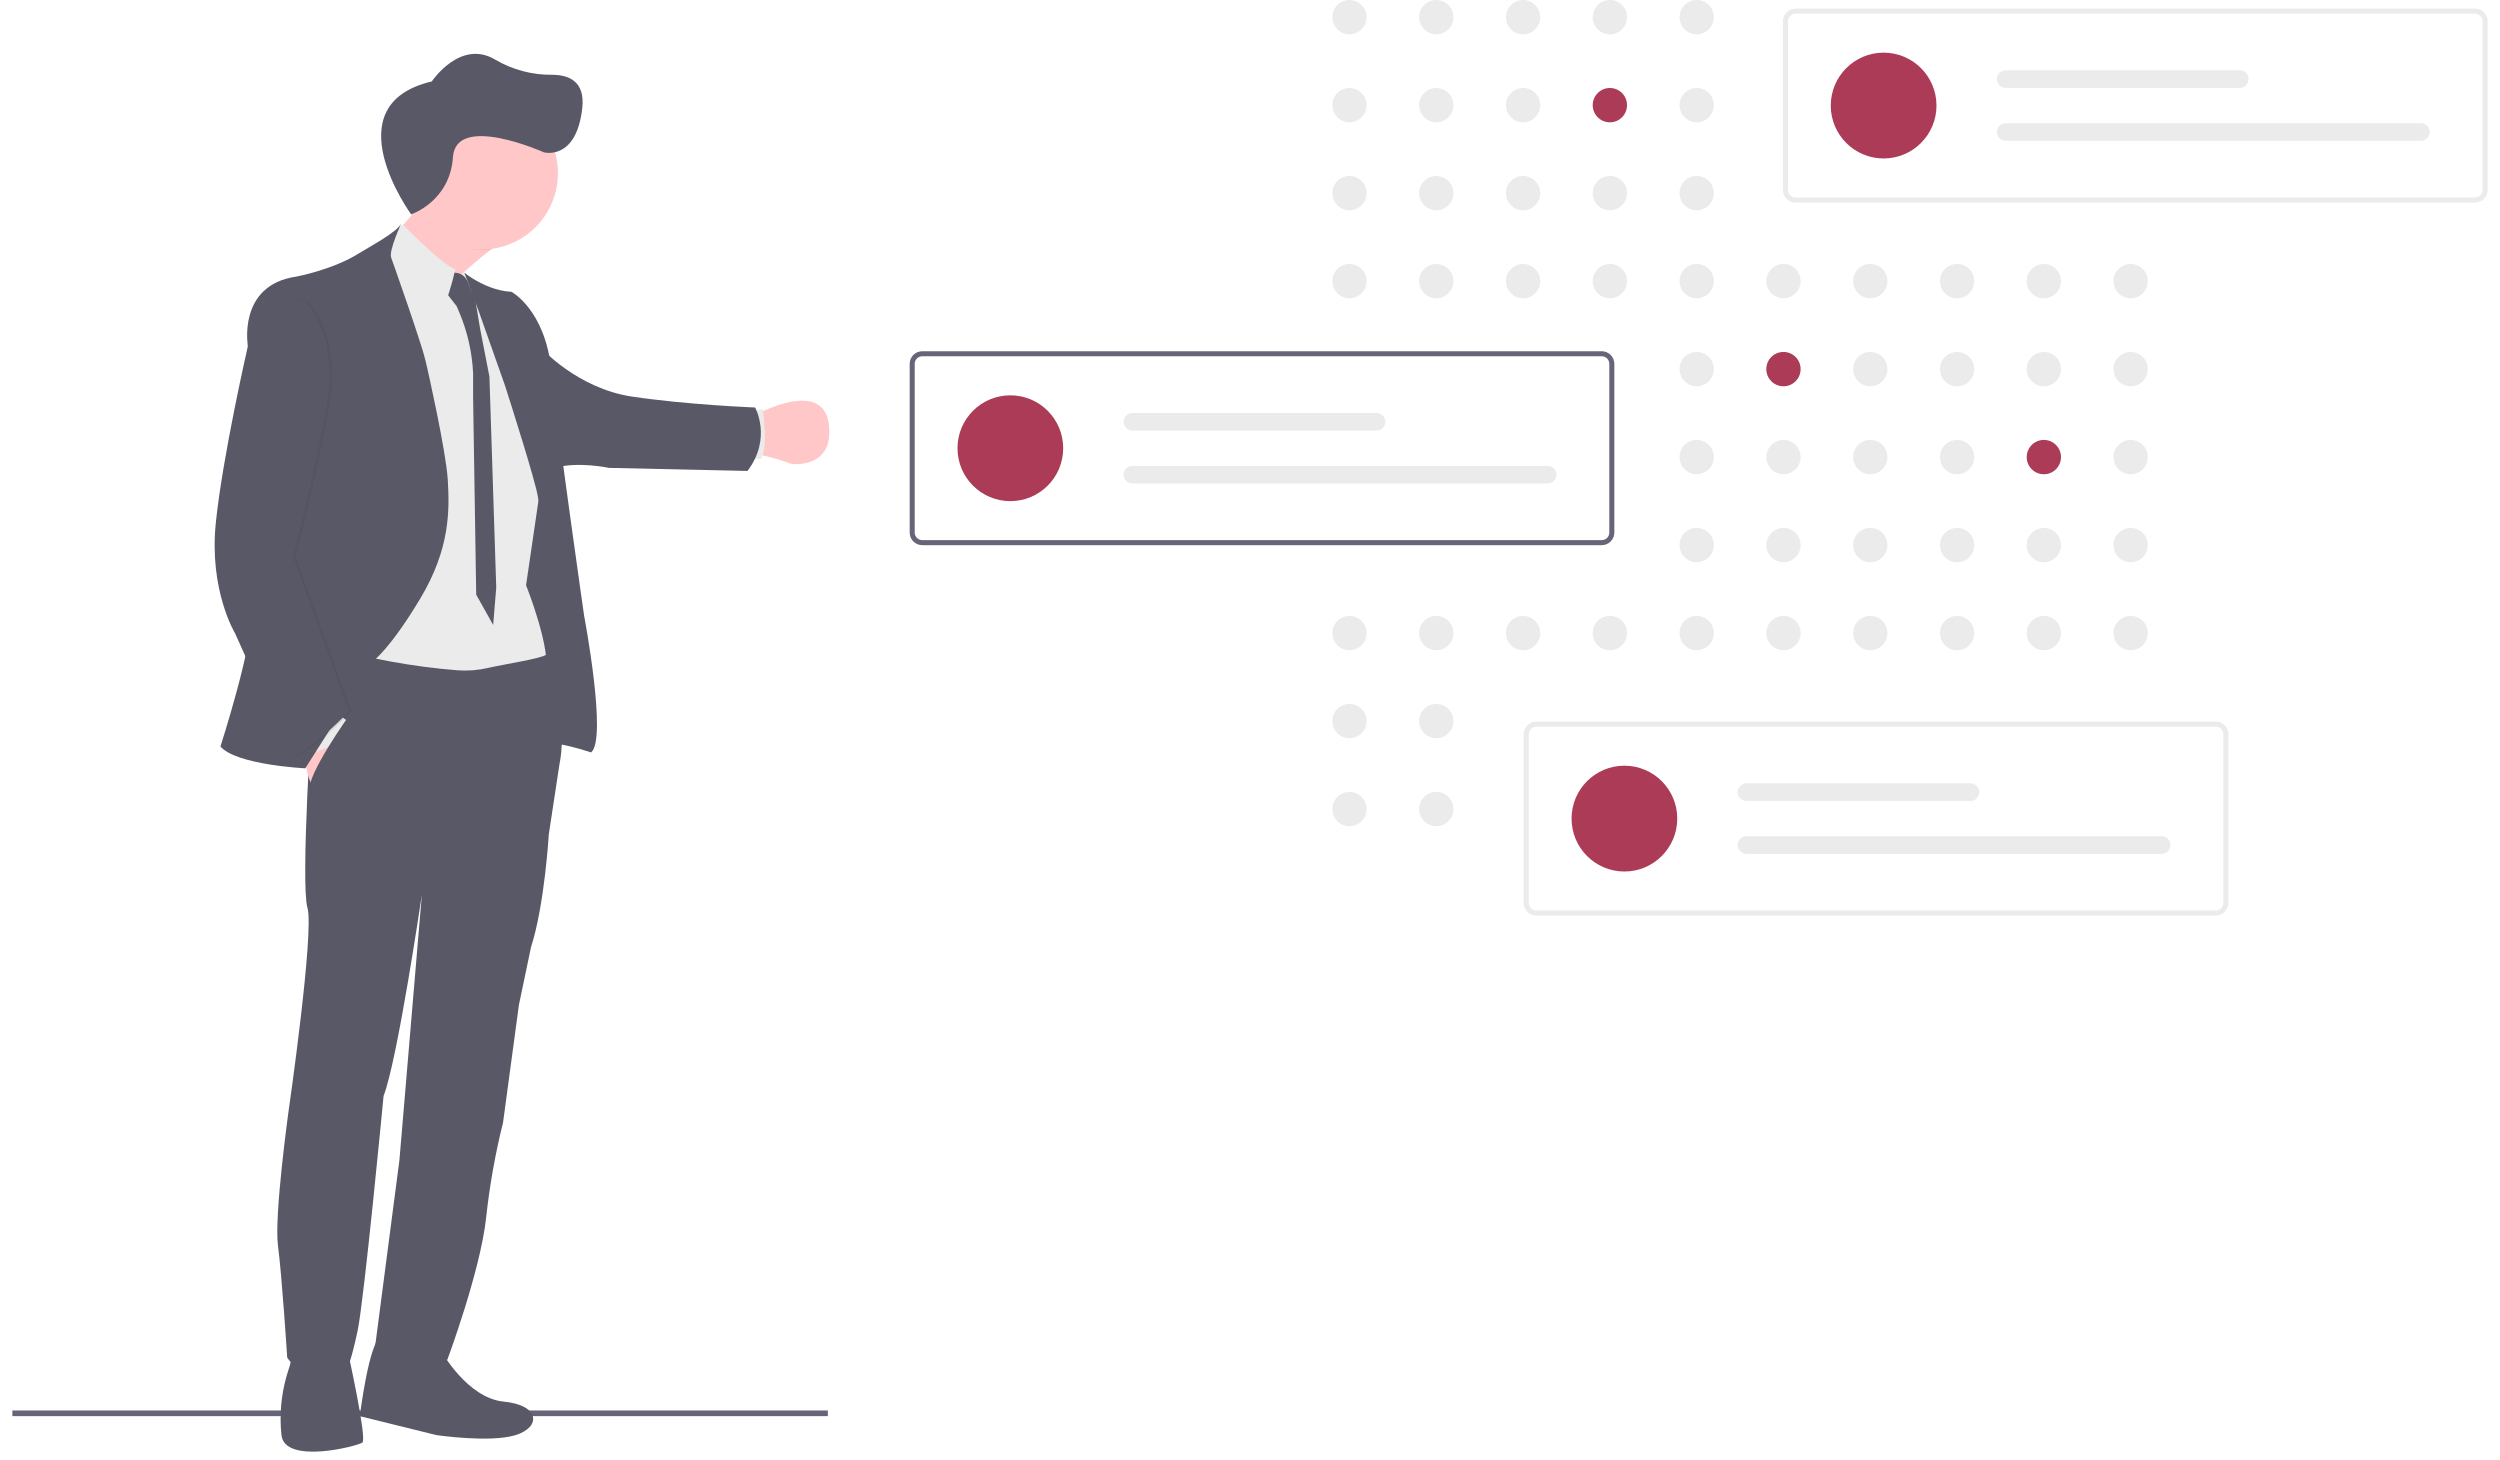 <svg width="101" height="59" viewBox="0 0 101 59" fill="none" xmlns="http://www.w3.org/2000/svg">
<g opacity="0.8" clip-path="url(#clip0)">
<path d="M33.445 56.982H0.5V57.211H33.445V56.982Z" fill="#3F3D56"/>
<path d="M21.295 18.355C21.391 18.661 21.475 18.953 21.546 19.204L21.502 19.22C21.447 18.988 21.377 18.686 21.295 18.355ZM18.65 10.897L18.637 10.904L18.649 10.893L18.65 10.897Z" fill="url(#paint0_linear)"/>
<path d="M15.408 53.991C14.91 54.151 14.537 57.213 14.537 57.213L17.63 57.978C17.63 57.978 19.8 58.298 20.831 57.978C21.861 57.657 21.826 56.768 20.351 56.625C18.875 56.483 17.826 54.579 17.826 54.579C17.826 54.579 15.905 53.831 15.408 53.991Z" fill="#2F2E41"/>
<path d="M11.777 54.614C11.785 54.859 11.744 55.103 11.657 55.333C11.408 56.083 11.302 56.874 11.346 57.664C11.353 57.758 11.36 57.857 11.369 57.96C11.476 59.188 14.443 58.424 14.64 58.281C14.838 58.138 14.055 54.614 14.055 54.614C14.055 54.614 11.728 54.116 11.777 54.614Z" fill="#2F2E41"/>
<path d="M15.025 10C15.026 10.001 15.027 10.002 15.027 10.003C15.09 10.157 17.42 15.877 16.998 14.007C16.986 13.951 16.978 13.894 16.973 13.838C16.938 13.378 17.154 12.872 17.503 12.37C17.725 12.056 17.972 11.761 18.241 11.486C18.375 11.347 18.515 11.21 18.656 11.078C19.044 10.714 19.448 10.381 19.806 10.103C20.449 9.6 20.946 9.282 20.946 9.282C20.946 9.282 16.439 4.022 16.759 6.291C16.846 6.913 17.212 7.533 16.964 8.109C16.801 8.474 16.57 8.804 16.284 9.082C16.057 9.306 15.811 9.509 15.547 9.688C15.434 9.764 15.332 9.827 15.249 9.876C15.111 9.957 15.025 10 15.025 10Z" fill="#FFB9B9"/>
<path d="M30.478 16.783C30.478 16.783 30.655 16.684 30.923 16.566C31.709 16.223 33.281 15.721 33.479 17.104C33.745 18.958 31.979 18.745 31.979 18.745C31.63 18.612 31.272 18.503 30.908 18.419C30.729 18.371 30.542 18.359 30.358 18.385L30.478 16.783Z" fill="#FFB9B9"/>
<path d="M30.209 18.538H30.74C31.05 18.12 30.813 16.529 30.813 16.529L30.351 16.613L30.209 18.538Z" fill="#E6E6E6"/>
<path d="M20.706 21.224L20.794 25.904L21.379 28.112C21.379 28.112 21.667 30.248 22.02 30.07C22.373 29.891 23.878 30.398 23.878 30.398L23.949 29.607L23.442 24.953L23.051 22.63C23.051 22.63 22.828 20.805 22.66 19.737C22.491 18.669 21.078 19.515 21.078 19.515L20.706 21.224Z" fill="#2F2E41"/>
<path d="M22.397 18.902C23.358 18.633 24.598 18.902 24.598 18.902L30.199 19.026C31.199 17.704 30.506 16.463 30.506 16.463C30.506 16.463 27.759 16.355 25.532 16.022C23.306 15.689 21.839 14.033 21.839 14.033L22.397 18.902Z" fill="#2F2E41"/>
<path opacity="0.1" d="M16.759 6.291C16.439 4.022 20.946 9.282 20.946 9.282C20.946 9.282 20.449 9.6 19.806 10.103C19.747 10.107 19.688 10.107 19.627 10.107C18.248 10.107 17.297 9.243 16.75 8.071C16.97 7.55 16.858 6.986 16.759 6.291Z" fill="black"/>
<path d="M16.379 6.991C16.38 6.173 16.706 5.39 17.284 4.813C17.862 4.236 18.645 3.912 19.461 3.912C20.278 3.913 21.061 4.237 21.638 4.815C22.215 5.393 22.54 6.177 22.54 6.994C22.541 7.812 22.217 8.596 21.64 9.174C21.064 9.753 20.282 10.079 19.465 10.08C18.649 10.082 17.865 9.759 17.287 9.182C16.708 8.606 16.381 7.823 16.379 7.006C16.379 7.001 16.379 6.996 16.379 6.991Z" fill="#FFB9B9"/>
<path d="M14.86 20.244L15.027 9.998L16.814 10.935L18.296 11.286L18.671 11.067L18.698 11.051L18.759 11.016C18.759 11.016 18.779 11.059 18.818 11.139C19.142 11.826 20.721 15.187 20.687 15.475C20.652 15.794 21.813 19.826 21.813 19.826L21.253 23.643C21.253 23.643 22.316 26.295 22.035 27.274C21.754 28.254 14.092 27.576 14.092 27.576L14.86 20.244Z" fill="#E6E6E6"/>
<path d="M17.852 11.603L18.448 12.368L18.544 12.592C18.88 13.38 19.073 14.222 19.114 15.078V16.07L19.239 24.026L19.924 25.249L20.048 23.736L19.773 15.219L19.399 13.294L19.195 12.075C19.086 11.861 18.991 11.641 18.91 11.416C18.706 10.891 18.181 11.033 18.181 11.033L17.852 11.603Z" fill="#2F2E41"/>
<path d="M15.232 9.833L15.249 9.876L15.374 10.182L15.514 10.524C15.679 10.629 15.833 10.751 15.973 10.887C16.448 11.314 17.137 12.001 17.503 12.37C17.657 12.526 17.754 12.624 17.754 12.624C17.936 12.463 18.118 11.923 18.241 11.486C18.261 11.416 18.279 11.35 18.295 11.288C18.357 11.051 18.395 10.88 18.395 10.88C17.929 10.713 16.842 9.65 16.284 9.082C16.057 9.306 15.811 9.509 15.547 9.687C15.515 9.598 15.232 9.833 15.232 9.833Z" fill="#E6E6E6"/>
<path d="M19.12 11.267C19.469 11.48 20.036 11.758 20.665 11.79C20.665 11.79 22.027 12.511 22.279 14.981C22.532 17.45 23.598 24.872 23.598 24.872C23.598 24.872 24.548 29.876 23.879 30.396L23.133 24.27C23.133 24.27 21.826 20.732 21.732 20.077C21.648 19.481 20.609 16.223 20.426 15.652C20.408 15.598 20.399 15.568 20.399 15.568L19.36 12.626L18.759 11.016C18.874 11.107 18.995 11.191 19.12 11.267Z" fill="#2F2E41"/>
<path d="M11.657 44.896C11.657 44.896 12.705 37.651 12.421 36.673C12.137 35.696 12.617 28.47 12.617 28.47L12.775 27.115L12.863 26.351L12.901 26.031L13.084 26.087C14.851 26.603 16.666 26.936 18.501 27.082C18.908 27.109 19.316 27.077 19.713 26.985C20.439 26.819 21.842 26.616 22.087 26.441C22.087 26.441 22.17 26.667 22.275 27.035C22.516 27.886 22.879 29.513 22.599 30.899L22.172 33.703C22.172 33.703 22.004 36.559 21.452 38.269L20.964 40.6L20.323 45.352C20.007 46.618 19.779 47.904 19.639 49.202C19.405 51.356 18.074 54.931 18.074 54.931C18.074 54.931 15.243 55.322 15.159 54.361L16.137 46.867L17.044 36.135C17.044 36.135 16.061 42.831 15.497 44.273C15.497 44.273 14.714 52.494 14.448 53.76C14.181 55.027 14.004 55.362 14.004 55.362C14.004 55.362 12.35 55.968 11.603 54.846C11.603 54.846 11.39 51.519 11.23 50.326C11.07 49.132 11.657 44.896 11.657 44.896Z" fill="#2F2E41"/>
<path d="M12.957 28.682L14.128 29.252L12.732 31.886C12.208 31.396 12.27 29.448 12.27 29.448L12.957 28.682Z" fill="#FFB9B9"/>
<path d="M13.46 28.682L13.994 29.1L13.283 30.177L12.314 30.533L12.234 29.821L13.46 28.682Z" fill="#E6E6E6"/>
<g opacity="0.1">
<path opacity="0.1" d="M22.088 26.452C22.086 26.448 22.084 26.444 22.083 26.439C22.068 26.449 22.052 26.458 22.036 26.466L22.088 26.452Z" fill="black"/>
</g>
<path d="M8.906 30.158C9.546 30.906 12.334 31.04 12.334 31.04L14.507 27.611L15.093 26.687C15.093 26.687 15.746 26.234 16.974 24.19C18.201 22.147 18.159 20.574 18.091 19.398C18.024 18.223 17.255 14.846 17.255 14.846C17.18 14.505 17.086 14.168 16.974 13.837C16.707 12.995 16.303 11.825 15.973 10.887C15.913 10.718 15.857 10.557 15.802 10.406C15.702 10.12 16.212 9.029 16.212 9.029C16.032 9.39 14.9 9.984 14.506 10.232C13.444 10.902 11.962 11.176 11.962 11.176C9.575 11.524 10.016 13.993 10.016 13.993C10.016 13.993 9.989 23.591 10.136 24.739C10.283 25.888 8.906 30.158 8.906 30.158Z" fill="#2F2E41"/>
<path opacity="0.1" d="M10.12 13.992C10.12 13.992 9.106 18.399 8.826 21.121C8.546 23.844 9.6 25.579 9.6 25.579L11.853 30.586C12.626 30.387 14.2 28.744 14.2 28.744L11.942 22.483C11.942 22.483 12.779 19.322 13.303 16.41C13.826 13.498 12.439 12.191 12.439 12.191C10.119 11.311 10.12 13.992 10.12 13.992Z" fill="black"/>
<path d="M10.013 13.992C10.013 13.992 8.999 18.399 8.719 21.121C8.439 23.844 9.493 25.579 9.493 25.579L11.75 30.586C12.523 30.387 14.097 28.744 14.097 28.744L11.839 22.483C11.839 22.483 12.677 19.322 13.199 16.41C13.721 13.498 12.333 12.191 12.333 12.191C10.013 11.311 10.013 13.992 10.013 13.992Z" fill="#2F2E41"/>
<path d="M14.465 29.535L13.843 31.315L13.15 32.267C13.15 32.267 12.631 32.614 12.502 31.965C12.372 31.315 14.128 28.876 14.128 28.876C14.405 28.766 14.465 29.535 14.465 29.535Z" fill="#2F2E41"/>
<path d="M16.61 8.66C16.61 8.66 13.391 4.244 17.444 3.29C17.444 3.29 18.595 1.561 20.01 2.411C20.705 2.819 21.497 3.03 22.302 3.021C22.987 3.021 23.643 3.29 23.524 4.364C23.285 6.512 21.974 6.154 21.974 6.154C21.974 6.154 18.418 4.559 18.299 6.349C18.179 8.139 16.61 8.66 16.61 8.66Z" fill="#2F2E41"/>
<path d="M54.519 1.387C54.902 1.387 55.212 1.077 55.212 0.694C55.212 0.311 54.902 0 54.519 0C54.137 0 53.827 0.311 53.827 0.694C53.827 1.077 54.137 1.387 54.519 1.387Z" fill="#E6E6E6"/>
<path d="M58.026 1.387C58.408 1.387 58.718 1.077 58.718 0.694C58.718 0.311 58.408 0 58.026 0C57.643 0 57.333 0.311 57.333 0.694C57.333 1.077 57.643 1.387 58.026 1.387Z" fill="#E6E6E6"/>
<path d="M61.533 1.387C61.915 1.387 62.225 1.077 62.225 0.694C62.225 0.311 61.915 0 61.533 0C61.15 0 60.84 0.311 60.84 0.694C60.84 1.077 61.15 1.387 61.533 1.387Z" fill="#E6E6E6"/>
<path d="M65.039 1.387C65.421 1.387 65.732 1.077 65.732 0.694C65.732 0.311 65.421 0 65.039 0C64.656 0 64.346 0.311 64.346 0.694C64.346 1.077 64.656 1.387 65.039 1.387Z" fill="#E6E6E6"/>
<path d="M68.546 1.387C68.928 1.387 69.239 1.077 69.239 0.694C69.239 0.311 68.928 0 68.546 0C68.163 0 67.853 0.311 67.853 0.694C67.853 1.077 68.163 1.387 68.546 1.387Z" fill="#E6E6E6"/>
<path d="M54.519 4.942C54.902 4.942 55.212 4.631 55.212 4.248C55.212 3.865 54.902 3.555 54.519 3.555C54.137 3.555 53.827 3.865 53.827 4.248C53.827 4.631 54.137 4.942 54.519 4.942Z" fill="#E6E6E6"/>
<path d="M58.026 4.942C58.408 4.942 58.718 4.631 58.718 4.248C58.718 3.865 58.408 3.555 58.026 3.555C57.643 3.555 57.333 3.865 57.333 4.248C57.333 4.631 57.643 4.942 58.026 4.942Z" fill="#E6E6E6"/>
<path d="M61.533 4.942C61.915 4.942 62.225 4.631 62.225 4.248C62.225 3.865 61.915 3.555 61.533 3.555C61.15 3.555 60.84 3.865 60.84 4.248C60.84 4.631 61.15 4.942 61.533 4.942Z" fill="#E6E6E6"/>
<path d="M65.039 4.942C65.421 4.942 65.732 4.631 65.732 4.248C65.732 3.865 65.421 3.555 65.039 3.555C64.656 3.555 64.346 3.865 64.346 4.248C64.346 4.631 64.656 4.942 65.039 4.942Z" fill="#960A2C"/>
<path d="M68.546 4.942C68.928 4.942 69.239 4.631 69.239 4.248C69.239 3.865 68.928 3.555 68.546 3.555C68.163 3.555 67.853 3.865 67.853 4.248C67.853 4.631 68.163 4.942 68.546 4.942Z" fill="#E6E6E6"/>
<path d="M75.559 4.942C75.942 4.942 76.252 4.631 76.252 4.248C76.252 3.865 75.942 3.555 75.559 3.555C75.176 3.555 74.866 3.865 74.866 4.248C74.866 4.631 75.176 4.942 75.559 4.942Z" fill="#E6E6E6"/>
<path d="M54.519 8.496C54.902 8.496 55.212 8.186 55.212 7.803C55.212 7.42 54.902 7.109 54.519 7.109C54.137 7.109 53.827 7.42 53.827 7.803C53.827 8.186 54.137 8.496 54.519 8.496Z" fill="#E6E6E6"/>
<path d="M58.026 8.496C58.408 8.496 58.718 8.186 58.718 7.803C58.718 7.42 58.408 7.109 58.026 7.109C57.643 7.109 57.333 7.42 57.333 7.803C57.333 8.186 57.643 8.496 58.026 8.496Z" fill="#E6E6E6"/>
<path d="M61.533 8.496C61.915 8.496 62.225 8.186 62.225 7.803C62.225 7.42 61.915 7.109 61.533 7.109C61.15 7.109 60.84 7.42 60.84 7.803C60.84 8.186 61.15 8.496 61.533 8.496Z" fill="#E6E6E6"/>
<path d="M65.039 8.496C65.421 8.496 65.732 8.186 65.732 7.803C65.732 7.42 65.421 7.109 65.039 7.109C64.656 7.109 64.346 7.42 64.346 7.803C64.346 8.186 64.656 8.496 65.039 8.496Z" fill="#E6E6E6"/>
<path d="M68.546 8.496C68.928 8.496 69.239 8.186 69.239 7.803C69.239 7.42 68.928 7.109 68.546 7.109C68.163 7.109 67.853 7.42 67.853 7.803C67.853 8.186 68.163 8.496 68.546 8.496Z" fill="#E6E6E6"/>
<path d="M54.519 12.051C54.902 12.051 55.212 11.741 55.212 11.358C55.212 10.975 54.902 10.664 54.519 10.664C54.137 10.664 53.827 10.975 53.827 11.358C53.827 11.741 54.137 12.051 54.519 12.051Z" fill="#E6E6E6"/>
<path d="M58.026 12.051C58.408 12.051 58.718 11.741 58.718 11.358C58.718 10.975 58.408 10.664 58.026 10.664C57.643 10.664 57.333 10.975 57.333 11.358C57.333 11.741 57.643 12.051 58.026 12.051Z" fill="#E6E6E6"/>
<path d="M61.533 12.051C61.915 12.051 62.225 11.741 62.225 11.358C62.225 10.975 61.915 10.664 61.533 10.664C61.15 10.664 60.84 10.975 60.84 11.358C60.84 11.741 61.15 12.051 61.533 12.051Z" fill="#E6E6E6"/>
<path d="M65.039 12.051C65.421 12.051 65.732 11.741 65.732 11.358C65.732 10.975 65.421 10.664 65.039 10.664C64.656 10.664 64.346 10.975 64.346 11.358C64.346 11.741 64.656 12.051 65.039 12.051Z" fill="#E6E6E6"/>
<path d="M68.546 12.051C68.928 12.051 69.239 11.741 69.239 11.358C69.239 10.975 68.928 10.664 68.546 10.664C68.163 10.664 67.853 10.975 67.853 11.358C67.853 11.741 68.163 12.051 68.546 12.051Z" fill="#E6E6E6"/>
<path d="M72.052 12.051C72.435 12.051 72.745 11.741 72.745 11.358C72.745 10.975 72.435 10.664 72.052 10.664C71.669 10.664 71.359 10.975 71.359 11.358C71.359 11.741 71.669 12.051 72.052 12.051Z" fill="#E6E6E6"/>
<path d="M75.559 12.051C75.942 12.051 76.252 11.741 76.252 11.358C76.252 10.975 75.942 10.664 75.559 10.664C75.176 10.664 74.866 10.975 74.866 11.358C74.866 11.741 75.176 12.051 75.559 12.051Z" fill="#E6E6E6"/>
<path d="M79.065 12.051C79.448 12.051 79.758 11.741 79.758 11.358C79.758 10.975 79.448 10.664 79.065 10.664C78.683 10.664 78.373 10.975 78.373 11.358C78.373 11.741 78.683 12.051 79.065 12.051Z" fill="#E6E6E6"/>
<path d="M82.572 12.051C82.954 12.051 83.264 11.741 83.264 11.358C83.264 10.975 82.954 10.664 82.572 10.664C82.189 10.664 81.879 10.975 81.879 11.358C81.879 11.741 82.189 12.051 82.572 12.051Z" fill="#E6E6E6"/>
<path d="M86.079 12.051C86.461 12.051 86.771 11.741 86.771 11.358C86.771 10.975 86.461 10.664 86.079 10.664C85.696 10.664 85.386 10.975 85.386 11.358C85.386 11.741 85.696 12.051 86.079 12.051Z" fill="#E6E6E6"/>
<path d="M68.546 15.606C68.928 15.606 69.239 15.295 69.239 14.912C69.239 14.529 68.928 14.219 68.546 14.219C68.163 14.219 67.853 14.529 67.853 14.912C67.853 15.295 68.163 15.606 68.546 15.606Z" fill="#E6E6E6"/>
<path d="M72.052 15.606C72.435 15.606 72.745 15.295 72.745 14.912C72.745 14.529 72.435 14.219 72.052 14.219C71.669 14.219 71.359 14.529 71.359 14.912C71.359 15.295 71.669 15.606 72.052 15.606Z" fill="#960A2C"/>
<path d="M75.559 15.606C75.942 15.606 76.252 15.295 76.252 14.912C76.252 14.529 75.942 14.219 75.559 14.219C75.176 14.219 74.866 14.529 74.866 14.912C74.866 15.295 75.176 15.606 75.559 15.606Z" fill="#E6E6E6"/>
<path d="M79.065 15.606C79.448 15.606 79.758 15.295 79.758 14.912C79.758 14.529 79.448 14.219 79.065 14.219C78.683 14.219 78.373 14.529 78.373 14.912C78.373 15.295 78.683 15.606 79.065 15.606Z" fill="#E6E6E6"/>
<path d="M82.572 15.606C82.954 15.606 83.264 15.295 83.264 14.912C83.264 14.529 82.954 14.219 82.572 14.219C82.189 14.219 81.879 14.529 81.879 14.912C81.879 15.295 82.189 15.606 82.572 15.606Z" fill="#E6E6E6"/>
<path d="M86.079 15.606C86.461 15.606 86.771 15.295 86.771 14.912C86.771 14.529 86.461 14.219 86.079 14.219C85.696 14.219 85.386 14.529 85.386 14.912C85.386 15.295 85.696 15.606 86.079 15.606Z" fill="#E6E6E6"/>
<path d="M68.546 19.16C68.928 19.16 69.239 18.85 69.239 18.467C69.239 18.084 68.928 17.773 68.546 17.773C68.163 17.773 67.853 18.084 67.853 18.467C67.853 18.85 68.163 19.16 68.546 19.16Z" fill="#E6E6E6"/>
<path d="M72.052 19.16C72.435 19.16 72.745 18.85 72.745 18.467C72.745 18.084 72.435 17.773 72.052 17.773C71.669 17.773 71.359 18.084 71.359 18.467C71.359 18.85 71.669 19.16 72.052 19.16Z" fill="#E6E6E6"/>
<path d="M75.559 19.16C75.942 19.16 76.252 18.85 76.252 18.467C76.252 18.084 75.942 17.773 75.559 17.773C75.176 17.773 74.866 18.084 74.866 18.467C74.866 18.85 75.176 19.16 75.559 19.16Z" fill="#E6E6E6"/>
<path d="M79.065 19.16C79.448 19.16 79.758 18.85 79.758 18.467C79.758 18.084 79.448 17.773 79.065 17.773C78.683 17.773 78.373 18.084 78.373 18.467C78.373 18.85 78.683 19.16 79.065 19.16Z" fill="#E6E6E6"/>
<path d="M82.572 19.16C82.954 19.16 83.264 18.85 83.264 18.467C83.264 18.084 82.954 17.773 82.572 17.773C82.189 17.773 81.879 18.084 81.879 18.467C81.879 18.85 82.189 19.16 82.572 19.16Z" fill="#960A2C"/>
<path d="M86.079 19.16C86.461 19.16 86.771 18.85 86.771 18.467C86.771 18.084 86.461 17.773 86.079 17.773C85.696 17.773 85.386 18.084 85.386 18.467C85.386 18.85 85.696 19.16 86.079 19.16Z" fill="#E6E6E6"/>
<path d="M68.546 22.715C68.928 22.715 69.239 22.405 69.239 22.022C69.239 21.639 68.928 21.328 68.546 21.328C68.163 21.328 67.853 21.639 67.853 22.022C67.853 22.405 68.163 22.715 68.546 22.715Z" fill="#E6E6E6"/>
<path d="M72.052 22.715C72.435 22.715 72.745 22.405 72.745 22.022C72.745 21.639 72.435 21.328 72.052 21.328C71.669 21.328 71.359 21.639 71.359 22.022C71.359 22.405 71.669 22.715 72.052 22.715Z" fill="#E6E6E6"/>
<path d="M75.559 22.715C75.942 22.715 76.252 22.405 76.252 22.022C76.252 21.639 75.942 21.328 75.559 21.328C75.176 21.328 74.866 21.639 74.866 22.022C74.866 22.405 75.176 22.715 75.559 22.715Z" fill="#E6E6E6"/>
<path d="M79.065 22.715C79.448 22.715 79.758 22.405 79.758 22.022C79.758 21.639 79.448 21.328 79.065 21.328C78.683 21.328 78.373 21.639 78.373 22.022C78.373 22.405 78.683 22.715 79.065 22.715Z" fill="#E6E6E6"/>
<path d="M82.572 22.715C82.954 22.715 83.264 22.405 83.264 22.022C83.264 21.639 82.954 21.328 82.572 21.328C82.189 21.328 81.879 21.639 81.879 22.022C81.879 22.405 82.189 22.715 82.572 22.715Z" fill="#E6E6E6"/>
<path d="M86.079 22.715C86.461 22.715 86.771 22.405 86.771 22.022C86.771 21.639 86.461 21.328 86.079 21.328C85.696 21.328 85.386 21.639 85.386 22.022C85.386 22.405 85.696 22.715 86.079 22.715Z" fill="#E6E6E6"/>
<path d="M54.519 26.27C54.902 26.27 55.212 25.959 55.212 25.576C55.212 25.193 54.902 24.883 54.519 24.883C54.137 24.883 53.827 25.193 53.827 25.576C53.827 25.959 54.137 26.27 54.519 26.27Z" fill="#E6E6E6"/>
<path d="M58.026 26.27C58.408 26.27 58.718 25.959 58.718 25.576C58.718 25.193 58.408 24.883 58.026 24.883C57.643 24.883 57.333 25.193 57.333 25.576C57.333 25.959 57.643 26.27 58.026 26.27Z" fill="#E6E6E6"/>
<path d="M61.533 26.27C61.915 26.27 62.225 25.959 62.225 25.576C62.225 25.193 61.915 24.883 61.533 24.883C61.15 24.883 60.84 25.193 60.84 25.576C60.84 25.959 61.15 26.27 61.533 26.27Z" fill="#E6E6E6"/>
<path d="M65.039 26.27C65.421 26.27 65.732 25.959 65.732 25.576C65.732 25.193 65.421 24.883 65.039 24.883C64.656 24.883 64.346 25.193 64.346 25.576C64.346 25.959 64.656 26.27 65.039 26.27Z" fill="#E6E6E6"/>
<path d="M68.546 26.27C68.928 26.27 69.239 25.959 69.239 25.576C69.239 25.193 68.928 24.883 68.546 24.883C68.163 24.883 67.853 25.193 67.853 25.576C67.853 25.959 68.163 26.27 68.546 26.27Z" fill="#E6E6E6"/>
<path d="M72.052 26.27C72.435 26.27 72.745 25.959 72.745 25.576C72.745 25.193 72.435 24.883 72.052 24.883C71.669 24.883 71.359 25.193 71.359 25.576C71.359 25.959 71.669 26.27 72.052 26.27Z" fill="#E6E6E6"/>
<path d="M75.559 26.27C75.942 26.27 76.252 25.959 76.252 25.576C76.252 25.193 75.942 24.883 75.559 24.883C75.176 24.883 74.866 25.193 74.866 25.576C74.866 25.959 75.176 26.27 75.559 26.27Z" fill="#E6E6E6"/>
<path d="M79.065 26.27C79.448 26.27 79.758 25.959 79.758 25.576C79.758 25.193 79.448 24.883 79.065 24.883C78.683 24.883 78.373 25.193 78.373 25.576C78.373 25.959 78.683 26.27 79.065 26.27Z" fill="#E6E6E6"/>
<path d="M82.572 26.27C82.954 26.27 83.264 25.959 83.264 25.576C83.264 25.193 82.954 24.883 82.572 24.883C82.189 24.883 81.879 25.193 81.879 25.576C81.879 25.959 82.189 26.27 82.572 26.27Z" fill="#E6E6E6"/>
<path d="M86.079 26.27C86.461 26.27 86.771 25.959 86.771 25.576C86.771 25.193 86.461 24.883 86.079 24.883C85.696 24.883 85.386 25.193 85.386 25.576C85.386 25.959 85.696 26.27 86.079 26.27Z" fill="#E6E6E6"/>
<path d="M55.212 29.134C55.213 28.751 54.904 28.44 54.522 28.438C54.139 28.436 53.828 28.746 53.826 29.129C53.825 29.512 54.133 29.823 54.516 29.825C54.899 29.827 55.21 29.517 55.212 29.134Z" fill="#E6E6E6"/>
<path d="M58.026 29.825C58.408 29.825 58.718 29.514 58.718 29.131C58.718 28.748 58.408 28.438 58.026 28.438C57.643 28.438 57.333 28.748 57.333 29.131C57.333 29.514 57.643 29.825 58.026 29.825Z" fill="#E6E6E6"/>
<path d="M55.212 32.689C55.213 32.306 54.904 31.994 54.522 31.993C54.139 31.991 53.828 32.3 53.826 32.683C53.825 33.066 54.133 33.378 54.516 33.38C54.899 33.381 55.21 33.072 55.212 32.689Z" fill="#E6E6E6"/>
<path d="M58.026 33.379C58.408 33.379 58.718 33.069 58.718 32.686C58.718 32.303 58.408 31.992 58.026 31.992C57.643 31.992 57.333 32.303 57.333 32.686C57.333 33.069 57.643 33.379 58.026 33.379Z" fill="#E6E6E6"/>
<path d="M65.039 33.379C65.421 33.379 65.732 33.069 65.732 32.686C65.732 32.303 65.421 31.992 65.039 31.992C64.656 31.992 64.346 32.303 64.346 32.686C64.346 33.069 64.656 33.379 65.039 33.379Z" fill="#E6E6E6"/>
<path d="M99.992 8.183H72.54C72.405 8.183 72.276 8.129 72.181 8.034C72.085 7.938 72.032 7.809 72.032 7.674V0.857C72.032 0.722 72.085 0.592 72.181 0.497C72.276 0.401 72.405 0.348 72.54 0.348H99.992C100.127 0.348 100.256 0.401 100.351 0.497C100.446 0.592 100.5 0.722 100.5 0.857V7.674C100.5 7.809 100.446 7.938 100.351 8.034C100.256 8.129 100.127 8.183 99.992 8.183ZM72.54 0.551C72.459 0.551 72.382 0.584 72.325 0.641C72.267 0.698 72.235 0.776 72.235 0.857V7.674C72.235 7.755 72.267 7.833 72.325 7.89C72.382 7.947 72.459 7.979 72.54 7.979H99.992C100.073 7.979 100.15 7.947 100.207 7.89C100.265 7.833 100.297 7.755 100.297 7.674V0.857C100.297 0.776 100.265 0.698 100.207 0.641C100.15 0.584 100.073 0.551 99.992 0.551H72.54Z" fill="#E6E6E6"/>
<path d="M76.099 6.402C77.278 6.402 78.234 5.445 78.234 4.265C78.234 3.084 77.278 2.127 76.099 2.127C74.919 2.127 73.963 3.084 73.963 4.265C73.963 5.445 74.919 6.402 76.099 6.402Z" fill="#960A2C"/>
<path d="M81.03 2.84C80.935 2.84 80.845 2.877 80.778 2.944C80.711 3.011 80.674 3.102 80.674 3.196C80.674 3.291 80.711 3.381 80.778 3.448C80.845 3.515 80.935 3.552 81.03 3.552H90.485C90.58 3.552 90.67 3.515 90.737 3.448C90.804 3.381 90.841 3.291 90.841 3.196C90.841 3.102 90.804 3.011 90.737 2.944C90.67 2.877 90.58 2.84 90.485 2.84H81.03Z" fill="#E6E6E6"/>
<path d="M81.03 4.977C80.935 4.977 80.845 5.014 80.778 5.081C80.711 5.148 80.674 5.238 80.674 5.333C80.674 5.427 80.711 5.518 80.778 5.585C80.845 5.652 80.935 5.689 81.03 5.689H97.806C97.9 5.689 97.991 5.652 98.057 5.585C98.124 5.518 98.162 5.427 98.162 5.333C98.162 5.238 98.124 5.148 98.057 5.081C97.991 5.014 97.9 4.977 97.806 4.977H81.03Z" fill="#E6E6E6"/>
<path d="M64.711 22.025H37.259C37.125 22.025 36.995 21.971 36.9 21.875C36.805 21.78 36.751 21.651 36.751 21.516V14.698C36.751 14.563 36.805 14.434 36.9 14.339C36.995 14.243 37.125 14.19 37.259 14.19H64.711C64.846 14.19 64.975 14.243 65.07 14.339C65.166 14.434 65.219 14.563 65.219 14.698V21.516C65.219 21.651 65.166 21.78 65.07 21.875C64.975 21.971 64.846 22.025 64.711 22.025ZM37.259 14.393C37.178 14.393 37.101 14.425 37.044 14.483C36.987 14.54 36.954 14.617 36.954 14.698V21.516C36.954 21.597 36.987 21.674 37.044 21.732C37.101 21.789 37.178 21.821 37.259 21.821H64.711C64.792 21.821 64.869 21.789 64.927 21.732C64.984 21.674 65.016 21.597 65.016 21.516V14.698C65.016 14.617 64.984 14.54 64.927 14.483C64.869 14.425 64.792 14.393 64.711 14.393H37.259Z" fill="#3F3D56"/>
<path d="M40.818 20.246C41.997 20.246 42.953 19.289 42.953 18.108C42.953 16.928 41.997 15.971 40.818 15.971C39.639 15.971 38.683 16.928 38.683 18.108C38.683 19.289 39.639 20.246 40.818 20.246Z" fill="#960A2C"/>
<path d="M45.749 16.684C45.655 16.684 45.565 16.721 45.498 16.788C45.431 16.855 45.394 16.945 45.394 17.04C45.394 17.134 45.431 17.225 45.498 17.292C45.565 17.359 45.655 17.396 45.749 17.396H55.612C55.706 17.396 55.797 17.359 55.863 17.292C55.93 17.225 55.968 17.134 55.968 17.04C55.968 16.945 55.93 16.855 55.863 16.788C55.797 16.721 55.706 16.684 55.612 16.684H45.749Z" fill="#E6E6E6"/>
<path d="M45.749 18.82C45.655 18.82 45.565 18.858 45.498 18.925C45.431 18.991 45.394 19.082 45.394 19.177C45.394 19.271 45.431 19.362 45.498 19.428C45.565 19.495 45.655 19.533 45.749 19.533H62.525C62.62 19.533 62.71 19.495 62.777 19.428C62.844 19.362 62.881 19.271 62.881 19.177C62.881 19.082 62.844 18.991 62.777 18.925C62.71 18.858 62.62 18.82 62.525 18.82H45.749Z" fill="#E6E6E6"/>
<path d="M89.519 36.988H62.067C61.933 36.987 61.803 36.934 61.708 36.838C61.613 36.743 61.559 36.614 61.559 36.479V29.661C61.559 29.526 61.613 29.397 61.708 29.302C61.803 29.206 61.933 29.152 62.067 29.152H89.519C89.654 29.152 89.783 29.206 89.878 29.302C89.974 29.397 90.027 29.526 90.028 29.661V36.479C90.027 36.614 89.974 36.743 89.878 36.838C89.783 36.934 89.654 36.987 89.519 36.988ZM62.067 29.356C61.987 29.356 61.909 29.388 61.852 29.445C61.795 29.503 61.763 29.58 61.762 29.661V36.479C61.763 36.56 61.795 36.637 61.852 36.694C61.909 36.752 61.987 36.784 62.067 36.784H89.519C89.6 36.784 89.678 36.752 89.735 36.694C89.792 36.637 89.824 36.56 89.824 36.479V29.661C89.824 29.58 89.792 29.503 89.735 29.445C89.678 29.388 89.6 29.356 89.519 29.356H62.067Z" fill="#E6E6E6"/>
<path d="M65.626 35.209C66.805 35.209 67.761 34.252 67.761 33.071C67.761 31.891 66.805 30.934 65.626 30.934C64.447 30.934 63.491 31.891 63.491 33.071C63.491 34.252 64.447 35.209 65.626 35.209Z" fill="#960A2C"/>
<path d="M70.558 31.646C70.463 31.646 70.373 31.684 70.306 31.751C70.239 31.818 70.202 31.908 70.202 32.003C70.202 32.097 70.239 32.188 70.306 32.255C70.373 32.322 70.463 32.359 70.558 32.359H79.606C79.701 32.359 79.791 32.322 79.858 32.255C79.925 32.188 79.962 32.097 79.962 32.003C79.962 31.908 79.925 31.818 79.858 31.751C79.791 31.684 79.701 31.646 79.606 31.646H70.558Z" fill="#E6E6E6"/>
<path d="M70.558 33.783C70.463 33.783 70.373 33.821 70.306 33.888C70.239 33.954 70.202 34.045 70.202 34.139C70.202 34.234 70.239 34.325 70.306 34.391C70.373 34.458 70.463 34.496 70.558 34.496H87.334C87.428 34.496 87.518 34.458 87.585 34.391C87.652 34.325 87.689 34.234 87.689 34.139C87.689 34.045 87.652 33.954 87.585 33.888C87.518 33.821 87.428 33.783 87.334 33.783H70.558Z" fill="#E6E6E6"/>
</g>
<defs>
<linearGradient id="paint0_linear" x1="20.091" y1="19.22" x2="20.091" y2="10.893" gradientUnits="userSpaceOnUse">
<stop stop-color="#808080" stop-opacity="0.25"/>
<stop offset="0.54" stop-color="#808080" stop-opacity="0.12"/>
<stop offset="1" stop-color="#808080" stop-opacity="0.1"/>
</linearGradient>
<clipPath id="clip0">
<rect width="100" height="58.647" fill="white" transform="translate(0.5)"/>
</clipPath>
</defs>
</svg>
